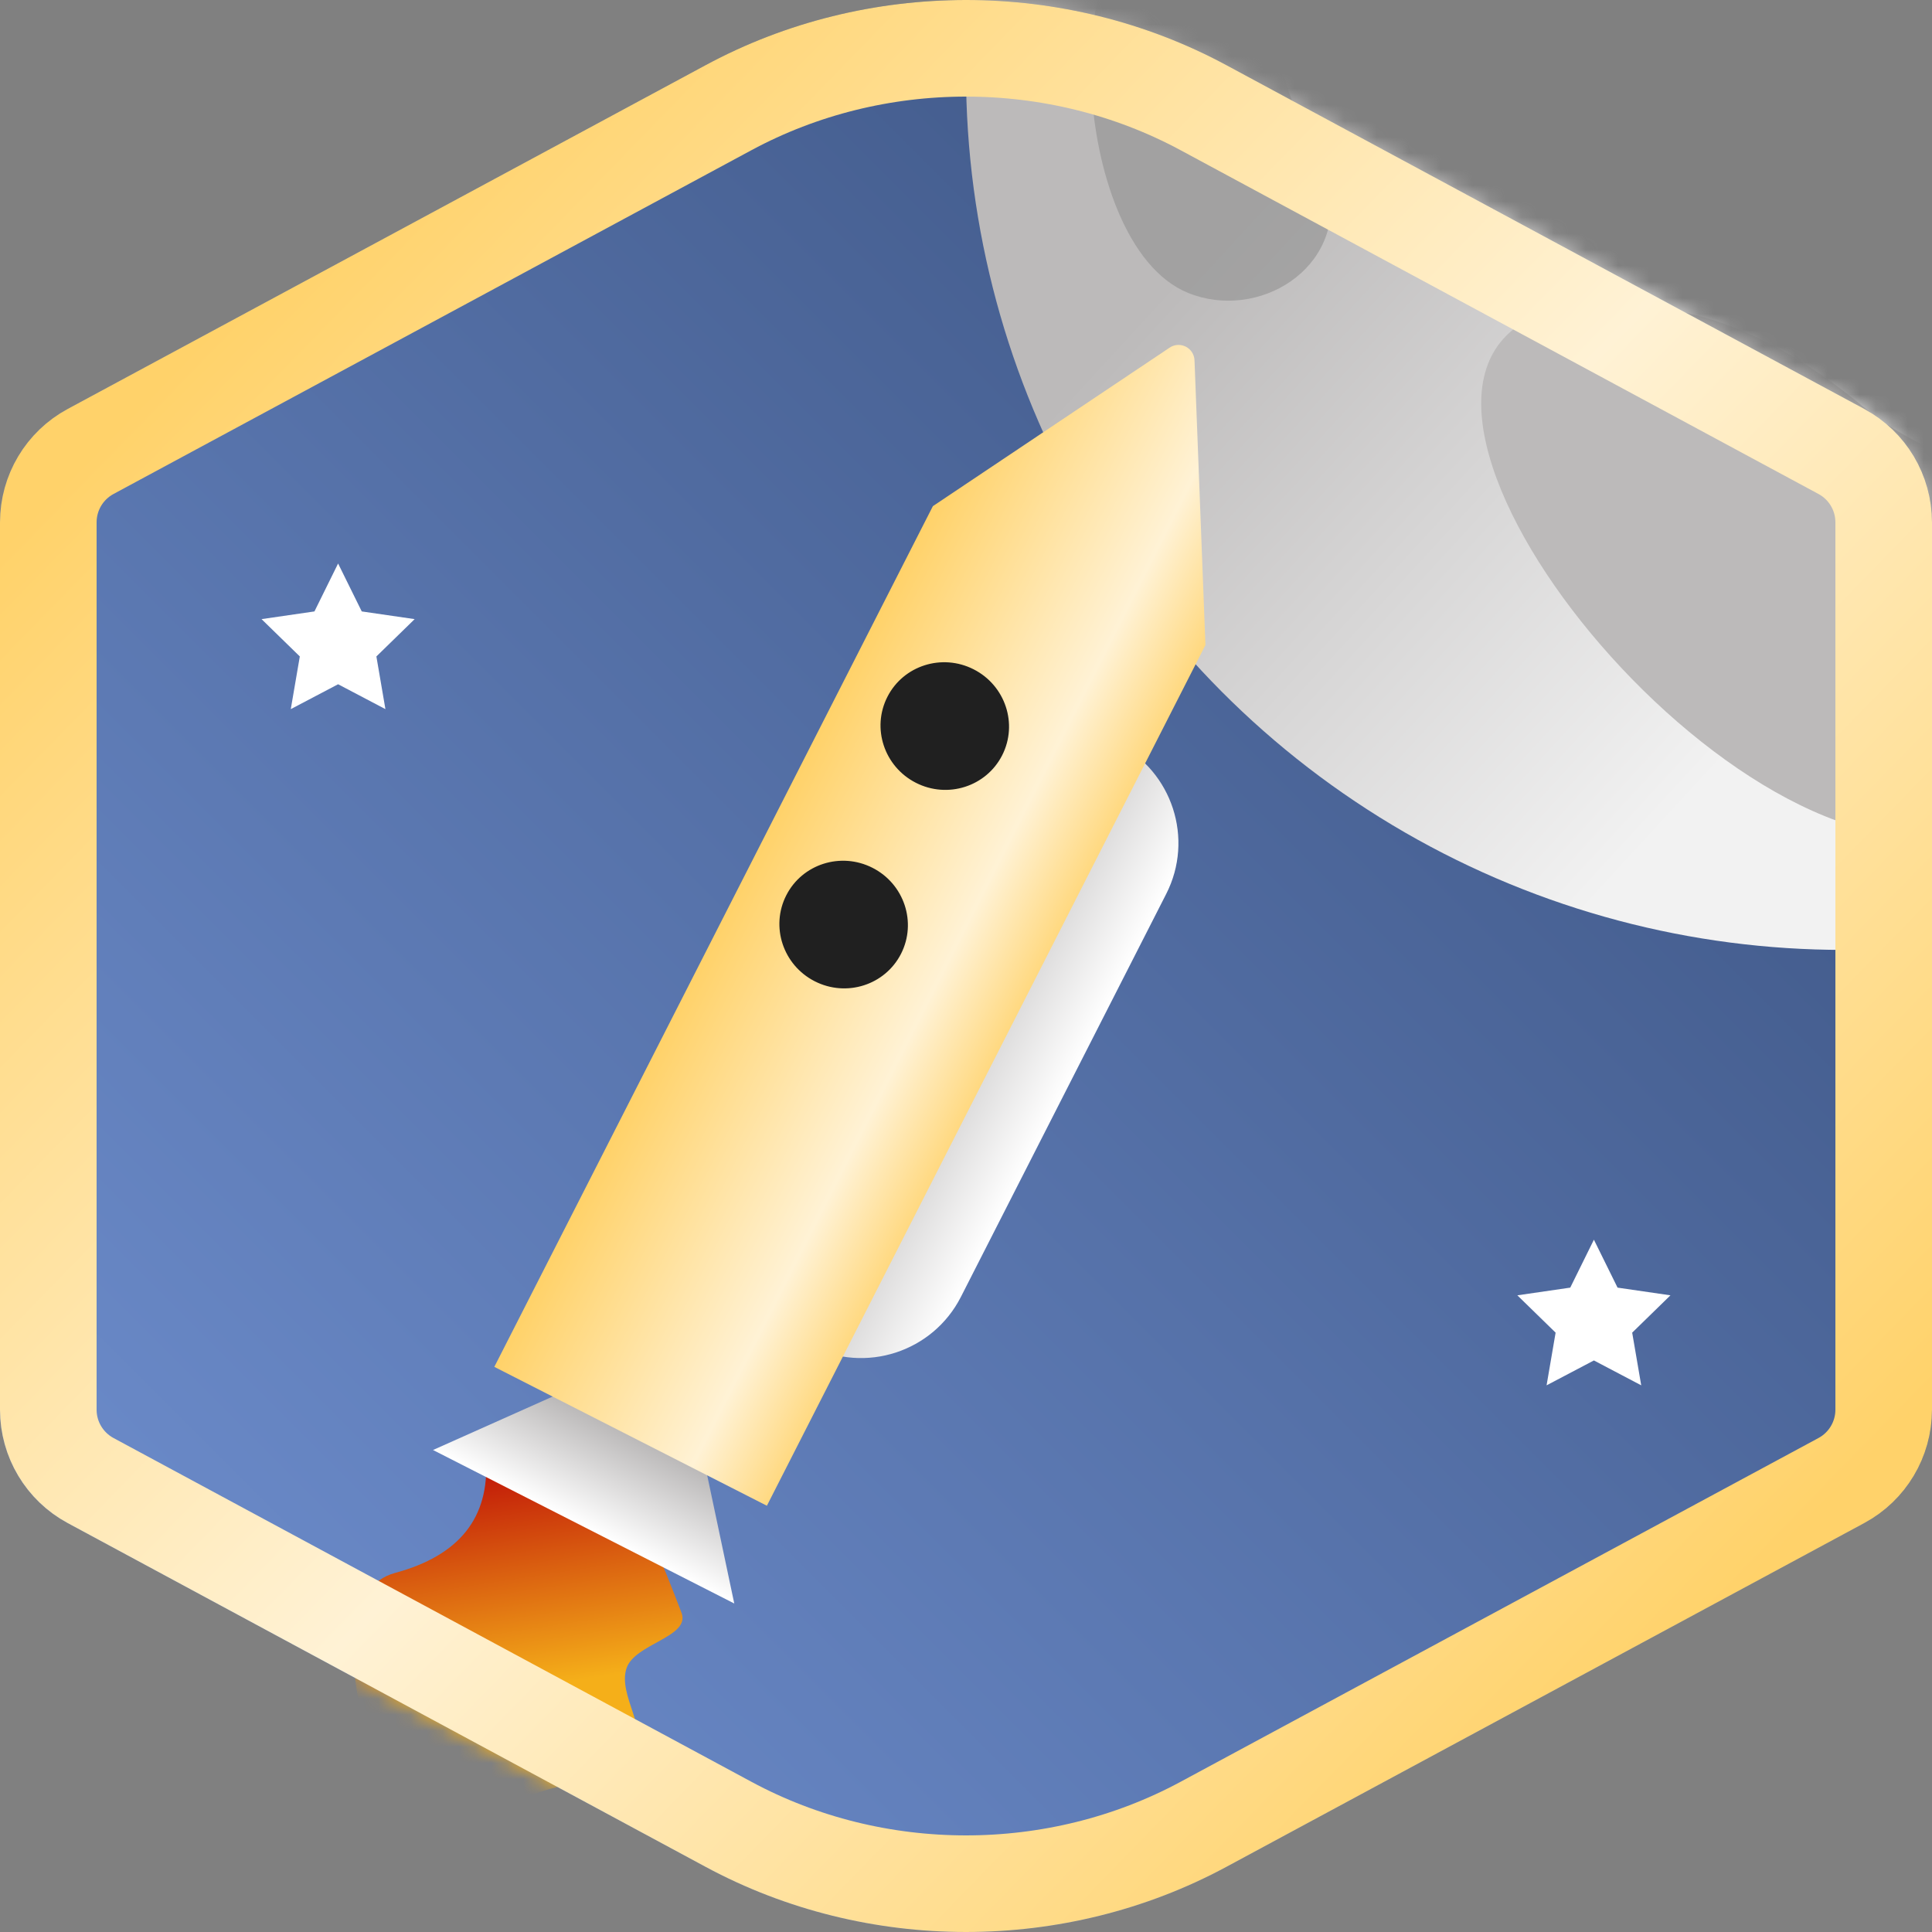 <?xml version="1.0" encoding="UTF-8"?>
<svg width="120px" height="120px" viewBox="0 0 120 120" version="1.1" xmlns="http://www.w3.org/2000/svg" xmlns:xlink="http://www.w3.org/1999/xlink">
    <rect x="0" y="0" width="120" height="120" fill="#808080" stroke="none"/>
    <!-- Generator: Sketch 54.1 (76490) - https://sketchapp.com -->
    <title>EFX :  Moon Copy</title>
    <desc>Created with Sketch.</desc>
    <defs>
        <linearGradient x1="0%" y1="100%" x2="100%" y2="0%" id="linearGradient-1">
            <stop stop-color="#7394D6" offset="0%"></stop>
            <stop stop-color="#344A75" offset="100%"></stop>
        </linearGradient>
        <path d="M43.834,115.957 L4.205,94.6 C1.615,93.205 4.01591425e-15,90.5 8.8817842e-15,87.558 L1.77635684e-15,32.442 C1.41605692e-15,29.5 1.615,26.795 4.205,25.4 L43.834,4.043 C53.838,-1.348 66.162,-1.348 76.166,4.043 L115.795,25.4 C118.385,26.795 120,29.5 120,32.442 L120,87.558 C120,90.5 118.385,93.205 115.795,94.6 L76.166,115.957 C66.162,121.348 53.838,121.348 43.834,115.957 Z" id="path-2"></path>
        <linearGradient x1="37.111%" y1="58.502%" x2="31.904%" y2="14.878%" id="linearGradient-4">
            <stop stop-color="#F5AF19" offset="0%"></stop>
            <stop stop-color="#C21A08" offset="100%"></stop>
        </linearGradient>
        <linearGradient x1="37.71%" y1="95.465%" x2="6.83%" y2="67.051%" id="linearGradient-5">
            <stop stop-color="#F2F2F2" offset="0%"></stop>
            <stop stop-color="#BCBABA" offset="100%"></stop>
        </linearGradient>
        <linearGradient x1="89.357%" y1="86.832%" x2="13.758%" y2="10.526%" id="linearGradient-6">
            <stop stop-color="#FFD26A" offset="0%"></stop>
            <stop stop-color="#FFF2D5" offset="48.824%"></stop>
            <stop stop-color="#FFD26A" offset="99.91%"></stop>
        </linearGradient>
        <path d="M43.834,115.957 L4.205,94.6 C1.615,93.205 4.01591425e-15,90.5 8.8817842e-15,87.558 L1.77635684e-15,32.442 C1.41605692e-15,29.5 1.615,26.795 4.205,25.4 L43.834,4.043 C53.838,-1.348 66.162,-1.348 76.166,4.043 L115.795,25.4 C118.385,26.795 120,29.5 120,32.442 L120,87.558 C120,90.5 118.385,93.205 115.795,94.6 L76.166,115.957 C66.162,121.348 53.838,121.348 43.834,115.957 Z" id="path-7"></path>
        <polygon id="path-9" points="21 42.5 18.061 44.045 18.622 40.773 16.245 38.455 19.531 37.977 21 35 22.469 37.977 25.755 38.455 23.378 40.773 23.939 44.045"></polygon>
        <polygon id="path-11" points="99 84.5 96.061 86.045 96.622 82.773 94.245 80.455 97.531 79.977 99 77 100.469 79.977 103.755 80.455 101.378 82.773 101.939 86.045"></polygon>
        <linearGradient x1="0%" y1="31.792%" x2="99.677%" y2="31.792%" id="linearGradient-13">
            <stop stop-color="#BCBABA" offset="0%"></stop>
            <stop stop-color="#FFFFFF" offset="99.91%"></stop>
        </linearGradient>
        <linearGradient x1="50%" y1="50%" x2="50%" y2="99.823%" id="linearGradient-14">
            <stop stop-color="#BCBABA" offset="0%"></stop>
            <stop stop-color="#FFFFFF" offset="99.91%"></stop>
        </linearGradient>
        <linearGradient x1="107.502%" y1="77.36%" x2="0.428%" y2="77.36%" id="linearGradient-15">
            <stop stop-color="#FFD26A" offset="0%"></stop>
            <stop stop-color="#FFF2D5" offset="33.079%"></stop>
            <stop stop-color="#FFD26A" offset="99.91%"></stop>
        </linearGradient>
    </defs>
    <g id="EFX-:--Moon-Copy" stroke="none" stroke-width="1" fill="none" fill-rule="evenodd">
        <g id="Group">
            <mask id="mask-3" fill="white">
                <use xlink:href="#path-2"></use>
            </mask>
            <use id="Polygon-Copy-9" fill="url(#linearGradient-1)" xlink:href="#path-2"></use>
            <path d="M24.542,97.696 C18.574,99.303 24.198,115.196 28.451,117.569 C30.345,118.626 30.3,113.46 32.002,112.116 C34.082,110.474 37.641,111.048 39.312,108.992 C40.447,107.595 38.336,105.309 38.918,103.606 C39.44,102.079 42.9,101.678 42.329,100.169 C37.475,87.363 35.262,87.402 30.185,90.639 C30.402,94.272 28.521,96.624 24.542,97.696 Z" id="Path" fill="url(#linearGradient-4)" mask="url(#mask-3)"></path>
            <g id="Group-2" mask="url(#mask-3)">
                <g transform="translate(60, -50)">
                    <circle id="Oval" fill="url(#linearGradient-5)" cx="54.5" cy="54.5" r="54.5"></circle>
                    <path d="M35.205,69.712 C23.171,75.396 47.883,105.748 62.163,101.615 C70.384,99.235 74.459,88.33 67.32,82.042 C64.01,79.127 59.272,78.226 55.888,75.396 C46.681,67.7 40.054,68.643 35.205,69.712 Z" id="Path-13" fill="#BCBABA"></path>
                    <path d="M5.589,49.16 C-1.028,52.237 12.559,68.672 20.411,66.434 C24.931,65.145 27.171,59.24 23.246,55.836 C21.426,54.257 18.821,53.769 16.96,52.237 C11.899,48.07 8.255,48.58 5.589,49.16 Z" id="Path-13-Copy" fill="#979797" opacity="0.696" transform="translate(14.548, 57.708) rotate(38) translate(-14.548, -57.708) "></path>
                </g>
            </g>
            <mask id="mask-8" fill="white">
                <use xlink:href="#path-7"></use>
            </mask>
            <path stroke="url(#linearGradient-6)" stroke-width="6" d="M45.257,113.316 C54.372,118.228 65.628,118.228 74.743,113.316 L114.372,91.959 C115.991,91.087 117,89.397 117,87.558 L117,32.442 C117,30.603 115.991,28.913 114.372,28.041 L74.743,6.684 C65.628,1.772 54.372,1.772 45.257,6.684 L5.628,28.041 C4.009,28.913 3,30.603 3,32.442 L3,87.558 C3,89.397 4.009,91.087 5.628,91.959 L45.257,113.316 Z"></path>
            <mask id="mask-10" fill="white">
                <use xlink:href="#path-9"></use>
            </mask>
            <use id="Star-Copy-2" fill="#FFFFFF" xlink:href="#path-9"></use>
            <mask id="mask-12" fill="white">
                <use xlink:href="#path-11"></use>
            </mask>
            <use id="Star-Copy-3" fill="#FFFFFF" xlink:href="#path-11"></use>
            <g id="Group-15" transform="translate(56.647, 59.206) rotate(27) translate(-56.647, -59.206) translate(44.147, 18.206)">
                <path d="M14.92,23.598 L17.94,23.598 C21.782,23.598 24.896,26.711 24.896,30.553 L24.896,58.642 C24.896,62.484 21.782,65.598 17.94,65.598 L14.92,65.598 L14.92,23.598 Z" id="Rectangle-Copy" fill="url(#linearGradient-13)"></path>
                <path d="M11.273,69.957 L21,82 L0,82 L9.727,69.957 C10.072,69.53 10.697,69.464 11.124,69.808 C11.179,69.853 11.229,69.902 11.273,69.957 Z" id="Triangle-Copy" fill="url(#linearGradient-14)"></path>
                <path d="M1.048,15.67 L9.681,0.222 C9.948,-0.257 10.554,-0.428 11.033,-0.161 C11.193,-0.071 11.326,0.061 11.415,0.222 L20.048,15.67 L20.048,75.67 L1.048,75.67 L1.048,15.67 Z" id="Combined-Shape" fill="url(#linearGradient-15)"></path>
                <ellipse id="Oval" fill="#202020" cx="7.908" cy="27.505" rx="4" ry="3.954"></ellipse>
                <ellipse id="Oval-Copy" fill="#202020" cx="7.908" cy="41.342" rx="4" ry="3.954"></ellipse>
            </g>
        </g>
    </g>
</svg>